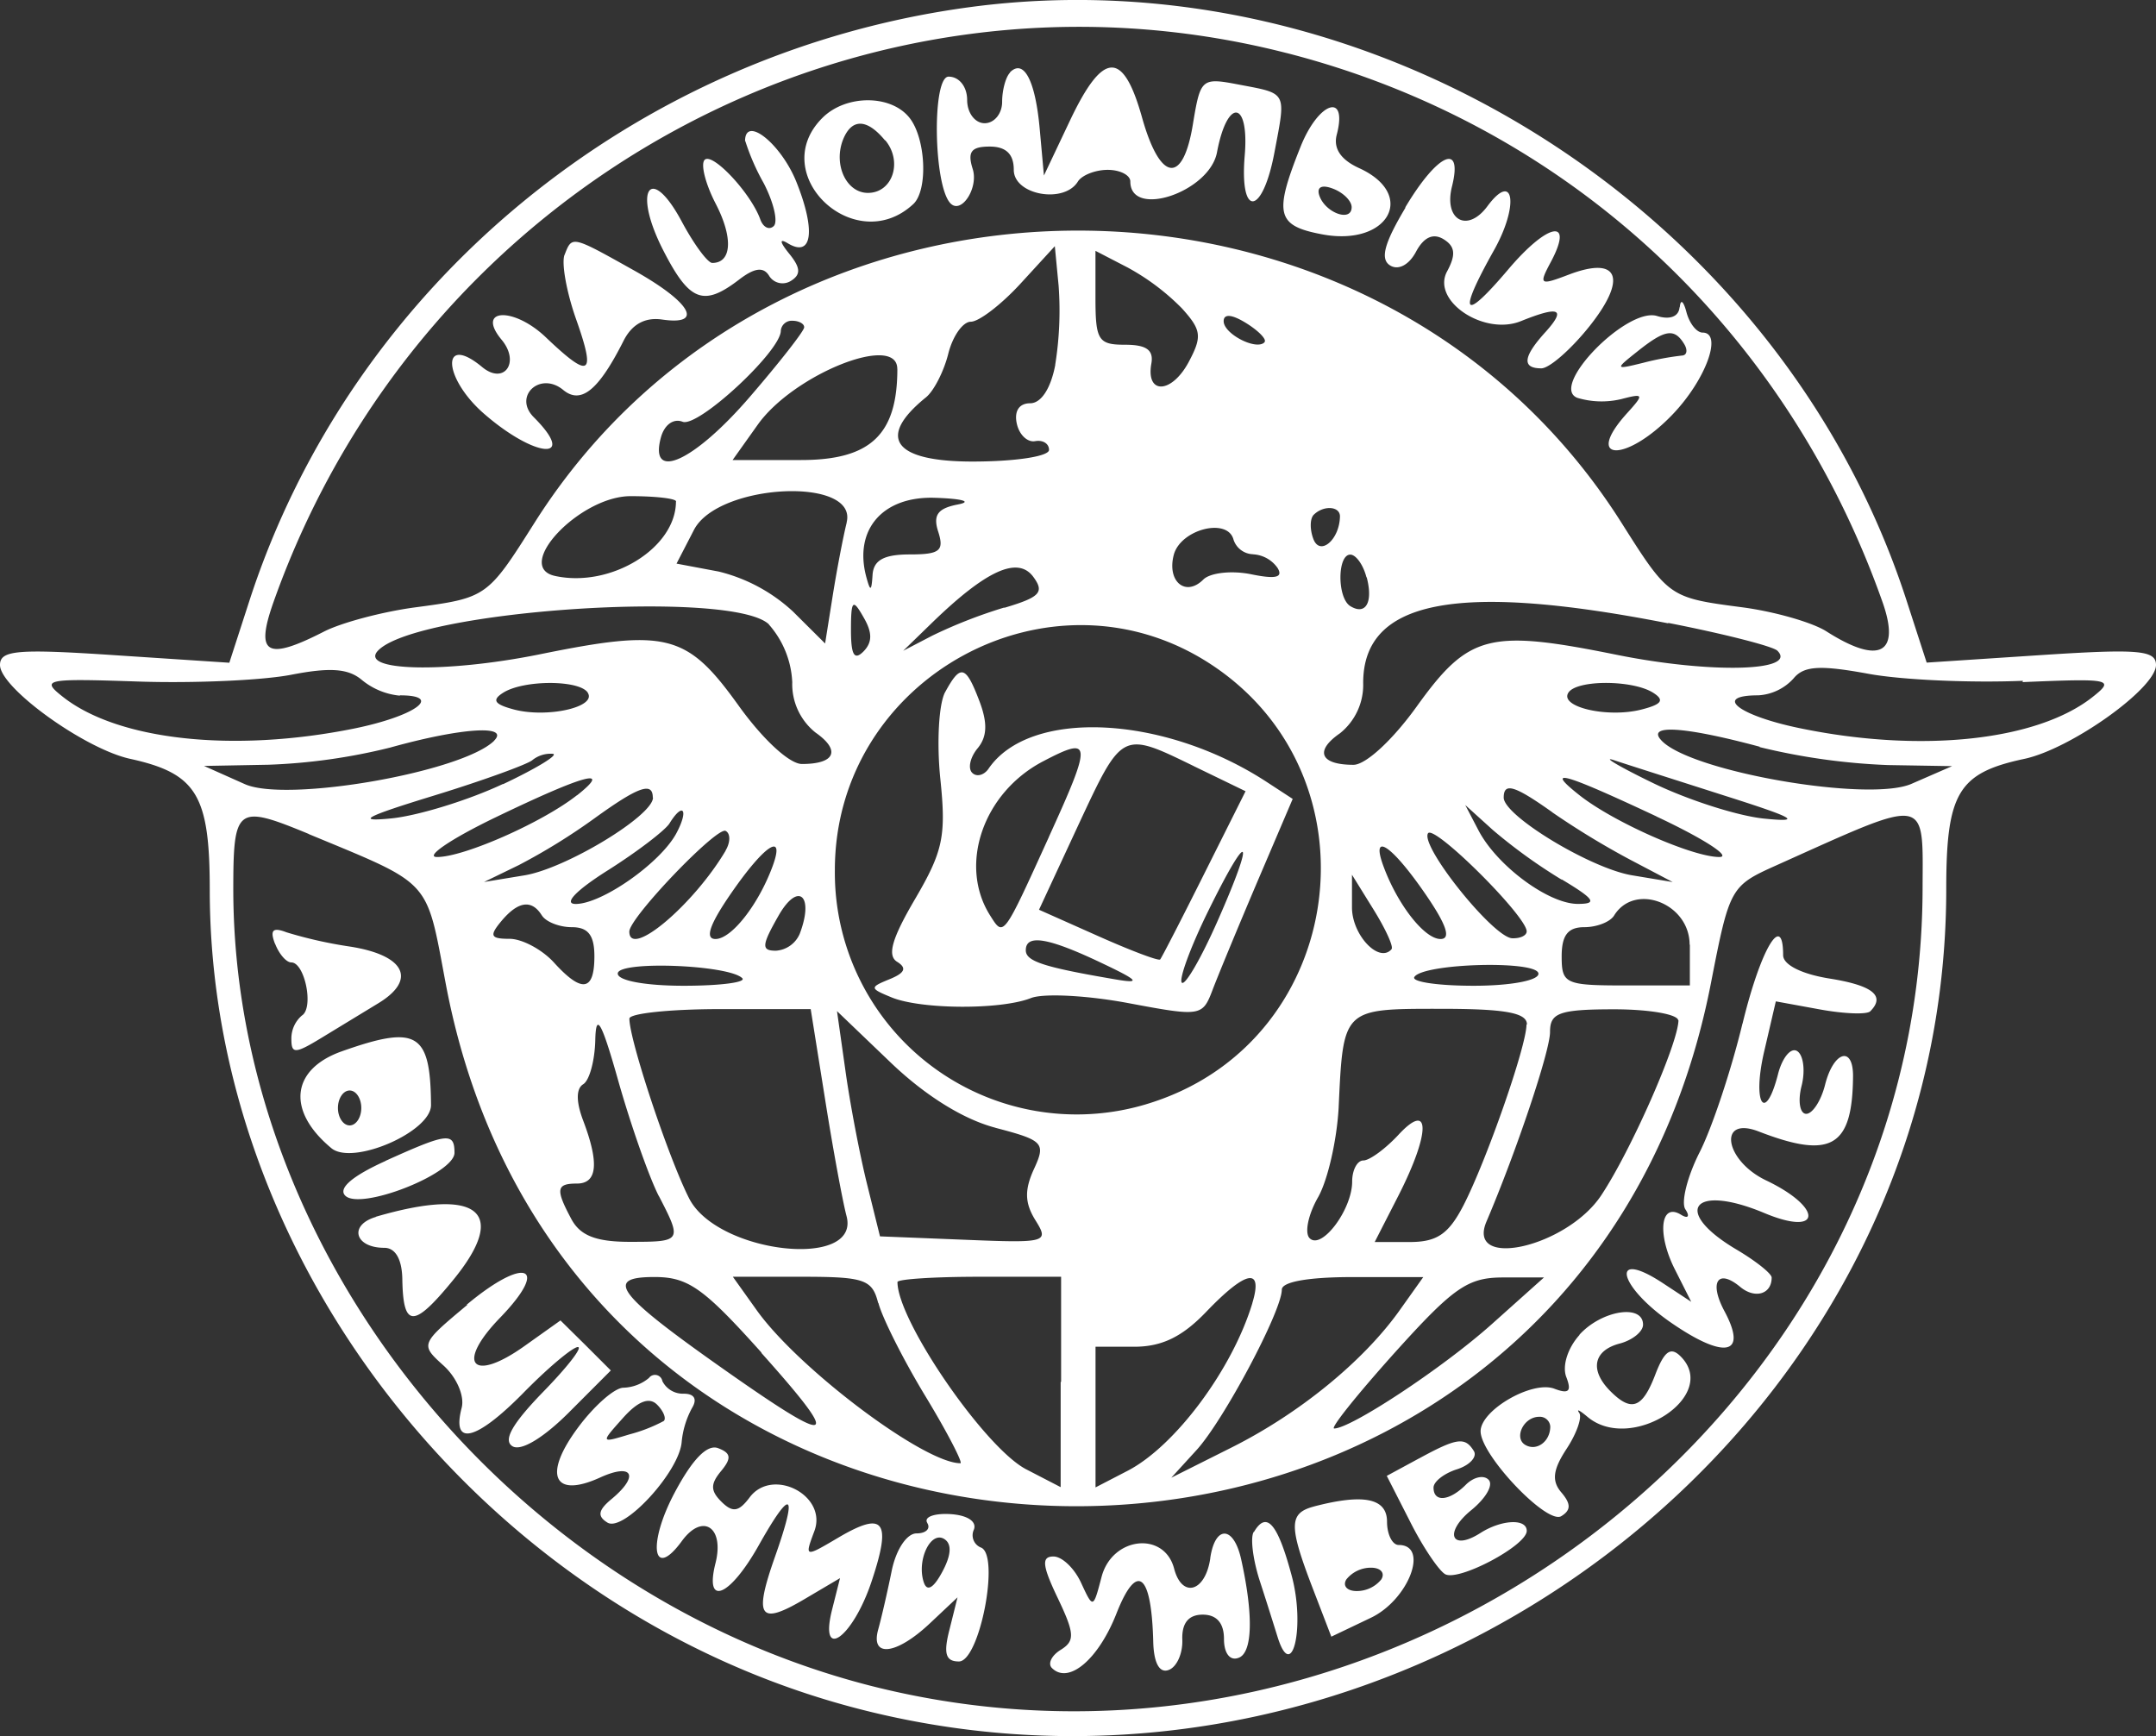 <svg xmlns="http://www.w3.org/2000/svg" viewBox="0 0 342.59 275.87"><rect x="0" y="0" width="342.59" height="275.87" fill="#333333" stroke="none"/><defs><style>.cls-1{fill:#fff;fill-rule:evenodd;}</style></defs><g id="Слой_2" data-name="Слой 2"><g id="svg"><g id="svgg"><path id="path0" class="cls-1" d="M154.06,1.14C100.81,8.31,56,45.24,39.68,95.31l-3.24,10-18.22-1.2C2.74,103.08,0,103.32,0,105.67,0,109.3,13.45,119,20.68,120.58c10.57,2.32,12.65,5.75,12.65,20.81,0,59.44,44,114.93,103.18,130.17,85.7,22.08,172.75-43.57,172.75-130.29,0-15.28,1.9-18.45,12.39-20.68,7.41-1.57,20.94-11.21,20.94-14.92,0-2.35-2.73-2.59-18.22-1.58l-18.22,1.2-3.24-10C282.82,33.48,218.08-7.48,154.06,1.14m50.36,7.28c44.33,11.34,79.3,43.56,94.72,87.27,2.89,8.2-.51,10-8.93,4.63-2.25-1.43-8.3-3.16-13.45-3.83-11.52-1.51-11.61-1.57-19.11-13.43-39.15-61.89-133.56-61.89-172.71,0C77.45,94.91,77.37,95,65.83,96.53c-5.14.7-11.6,2.42-14.35,3.83C42.41,105,40.54,104,43.4,95.84c23.54-66.72,93.48-104.69,161-87.42m-43.9,3.11c-.69.7-1.26,2.79-1.26,4.66s-1.25,3.39-2.78,3.39-2.78-1.64-2.78-3.7-1.23-3.7-2.95-3.7c-2.64,0-2.41,17.17.26,20.09,1.73,1.89,4.54-2.39,3.57-5.43-.86-2.72-.23-3.55,2.7-3.55,2.6,0,3.83,1.19,3.83,3.7,0,4,8,5.44,10.19,1.85.63-1,2.76-1.85,4.73-1.85s3.6.84,3.6,1.85c0,5.91,12.58,1.68,13.77-4.63,1.63-8.69,5.15-8.32,4.41.47-.85,10,2.82,9.63,4.72-.46,1.85-9.79,2.11-9.3-5.76-10.8-5.82-1.11-6-.92-7.18,6.21-1.56,9.77-5.22,9.33-8.11-1-3-10.67-6.18-10.54-11.41.46l-4.17,8.8-.67-7.41c-.69-7.68-2.52-11.17-4.71-9m-29.83,7.26c-8.94,8.94,5.17,22.31,14.45,13.69,2.39-2.22,2-10.61-.69-13.82-3-3.62-10.08-3.56-13.76.13m76,4.55c-4.29,10.71-3.83,12.58,3.39,13.94,10.53,2,15.17-6.3,5.9-10.52-2.92-1.33-4.12-3.13-3.55-5.31,1.78-6.79-2.88-5.26-5.74,1.89m-66-1c2.81,3.38,1.17,8.36-2.76,8.36-3.39,0-5.47-4.38-4-8.34,1.36-3.53,3.8-3.54,6.72,0m-22.2.11a35.62,35.62,0,0,0,2.91,6.66c1.61,3.1,2.32,6.18,1.6,6.85s-1.68.19-2.13-1.07c-1.49-4.16-7.6-10.7-8.84-9.46-.67.67.12,3.82,1.77,7,2.78,5.38,2.55,9.38-.56,9.38-.72,0-2.9-2.94-4.83-6.54-5-9.37-7.89-5.13-3,4.46,4.18,8.19,6.39,9.07,12,4.8,2.57-2,4-2.13,4.89-.63a2.5,2.5,0,0,0,3.44.76c1.6-1,1.54-2.08-.26-4.3-1.54-1.9-1.61-2.5-.22-1.66,3.86,2.32,4.45-2,1.36-9.73-2.44-6.1-8.17-10.67-8.17-6.52M223.33,33c-3.39,5.68-4.05,8.18-2.44,9.18,1.31.81,3-.08,4.11-2.17,1.25-2.34,2.74-3,4.38-2,1.85,1.14,2,2.46.55,5.14-2.48,4.65,5.86,10.25,11.74,7.88,6.05-2.44,7.24-2,4,1.63-3.66,4-3.9,5.87-.75,5.87,1.27,0,4.7-3,7.61-6.64,6.11-7.65,4.71-11.27-3.2-8.27-4.67,1.78-4.85,1.66-2.93-1.94,3.79-7.06-.37-6.38-6.72,1.11-7.22,8.52-8.12,7.38-2.3-3,4-7.1,3.23-12.73-1-7.06-3.19,4.35-7,2.26-5.66-3.09,1.78-7.11-2.3-5.28-7.43,3.33m-8.51-.05c0,2.43-4.21.91-5.14-1.86-.45-1.35.4-1.77,2.2-1.07,1.62.62,2.94,1.94,2.94,2.93M89.7,40.5c-.5,1.32.32,5.9,1.83,10.19,3.19,9,2.26,9.62-4.7,3-5.17-5-11.28-4.71-7.13.29,3,3.6.4,7.24-3.09,4.34-6.5-5.39-6.29,1.62.21,7.34,8.18,7.17,15.08,7.73,8,.64-3.33-3.32,1-7.36,4.67-4.34,2.83,2.34,5.62.07,9.59-7.8,1.32-2.62,3.39-3.77,6.09-3.39,6.75,1,4.64-2.73-4.48-7.83-9.94-5.56-9.78-5.52-11-2.39m78,17.39c-.71,3.77-2.24,6.14-4,6.14s-2.56,1.26-2.12,3.24c.39,1.78,1.7,3,2.91,2.78s2.21.37,2.21,1.39-5.29,1.85-12.17,1.85c-12.52,0-15.28-3.8-7.4-10.19,1.26-1,2.86-4.14,3.56-6.94s2.31-5.09,3.59-5.09,4.81-2.71,7.84-6l5.5-6,.61,6.36a54.32,54.32,0,0,1-.55,12.5M187.81,49c3.11,3.45,3.24,4.47,1.05,8.57-2.7,5-6.79,5.18-5.91.21.39-2.18-.81-3-4.17-3-4.26,0-4.71-.7-4.71-7.45V39.86l5.1,2.64A36.73,36.73,0,0,1,187.81,49m79.07-.16c-.13,1.47-1.53,2-3.55,1.38-4.77-1.52-17.23,11.25-12.68,13a13.45,13.45,0,0,0,7,.19c3.56-.93,3.63-.77.89,2.25-7,7.74-.15,7.91,7.24.19,5.29-5.52,8-13,4.76-13-.94,0-2.09-1.46-2.56-3.24s-.94-2.15-1.06-.8m-66,5.59c-1.32,1.32-6.48-1.35-6.48-3.36,0-1.22,1.33-1.1,3.62.33,2,1.25,3.28,2.61,2.86,3m-73.14-2.35c0,.57-3.91,5.57-8.69,11.11-8.78,10.17-15.93,13.46-14.1,6.48.54-2.09,2-3.17,3.48-2.59,2.48.95,15.6-11.22,15.6-14.46a1.74,1.74,0,0,1,1.86-1.59c1,0,1.85.47,1.85,1m139.81,2.65c.63,1,.47,1.86-.35,1.88a44.08,44.08,0,0,0-6.13,1.15c-4.51,1.11-4.54,1.06-.92-1.81,4.36-3.48,5.85-3.73,7.4-1.22m-125,4c0,10.45-4.26,14.48-15.31,14.48H116.41l4-5.62c5.69-8,22.17-14.59,22.17-8.86M107.41,79.68c0,7.4-10.34,13.77-19.21,11.84-6.68-1.46,3.92-12.68,12-12.68,4,0,7.23.38,7.23.84M134.55,83c-.57,2.29-1.58,7.56-2.24,11.71l-1.2,7.54L126,97.17a26.68,26.68,0,0,0-11.8-6.35l-6.7-1.26,2.77-5.36c3.83-7.42,26.08-8.51,24.26-1.19m17.68-2.85c-3.21.62-4,1.68-3.11,4.38.95,3,.21,3.56-4.55,3.56-4.09,0-5.74.91-5.9,3.24-.17,2.66-.35,2.72-1,.32-2-7.5,2.6-12.83,10.9-12.56,4.39.14,6,.61,3.66,1.06m60.71,1.92c-.08,3.7-3.17,6.32-4.22,3.58-.58-1.51-.56-3.25.05-3.86,1.56-1.55,4.2-1.38,4.17.28m-13.84,6A5.09,5.09,0,0,1,203,90.24c.94,1.53-.29,1.82-4.25,1-3.07-.61-6.46-.23-7.54.85-2.81,2.81-5.8.32-4.7-3.91,1.07-4.07,8.58-6,9.5-2.42a3.36,3.36,0,0,0,3.13,2.31m-39.54,8.46A78.45,78.45,0,0,0,148.15,101l-4.63,2.41,4.53-4.4c8.65-8.4,13.68-10.68,16.14-7.35,1.81,2.46,1.09,3.23-4.63,4.93m57.61-4.86c1.05,4-.16,6.09-2.61,4.58-2.1-1.3-2.07-8.18,0-8.18.9,0,2.06,1.62,2.57,3.6m-94.95,7.51a14.88,14.88,0,0,1,3.71,9.16,9.84,9.84,0,0,0,3.69,8c4.06,2.84,3.12,5-2.15,5-2,0-6.23-3.94-10.06-9.27C109.15,100.68,106,99.85,85.63,104c-14.95,3-28.83,2.66-25.51-.67,6.41-6.42,56.47-9.71,62.1-4.08m15,4.26c-1.49,1.49-2,.56-2-3.42,0-4.79.3-5,2-2,1.43,2.45,1.41,4-.05,5.47m127.91-4.58c8.84,1.73,16.65,3.72,17.35,4.42,3.31,3.31-10.62,3.66-25.53.65-20.32-4.11-23.52-3.28-31.78,8.21-3.83,5.33-8.1,9.27-10.05,9.27-5.28,0-6.22-2.19-2.16-5a9.85,9.85,0,0,0,3.7-8c0-13.17,14.85-16.08,48.47-9.48m-72.53,6.6c26.88,17.79,21.46,59.17-9.09,69.39a38.43,38.43,0,0,1-50.8-36.78c0-30.66,34.48-49.43,59.89-32.61m-129,4.84c7,0,2.37,3.33-7.4,5.3-19.1,3.83-37.32,1.84-46.08-5-3.65-2.86-3-3,12-2.49,8.73.29,19.62-.19,24.21-1.08,6.18-1.2,9.08-1,11.25.85a11.14,11.14,0,0,0,6,2.47m257.85-2.15c14.12-.6,14.73-.47,11.09,2.4-8.76,6.89-27,8.88-46.09,5-10-2-14.37-5.3-7-5.3A8.17,8.17,0,0,0,285,107.8c1.64-2,4.2-2.14,11.8-.75,5.34,1,16.43,1.48,24.65,1.13M150.17,110c-1,1.87-1.34,8.07-.75,13.77.94,9.08.44,11.47-4,19.06-3.69,6.29-4.48,9-2.87,10s1.21,1.78-1.18,2.76c-3.22,1.31-3.2,1.46.31,2.9,4.66,1.92,17.36,2,22.15.1,2-.78,8.94-.42,15.43.8,11.56,2.17,11.81,2.13,13.42-2.1.9-2.37,4.13-10.17,7.18-17.34l5.55-13-4.09-2.67c-16.37-10.7-37.75-11.72-44.26-2.1-.71,1-1.87,1.33-2.58.62s-.32-2.46.86-3.89c1.52-1.83,1.61-4,.31-7.45-2.19-5.76-3-6-5.47-1.47m-56.77.12c1.39,2.25-6.41,4-11.67,2.65-3.19-.84-3.64-1.51-1.79-2.68,3.27-2.08,12.17-2.06,13.46,0m169.28,0c1.86,1.18,1.38,1.85-1.91,2.68-5.36,1.35-13-.41-11.57-2.68,1.29-2.08,10.19-2.08,13.48,0m-184.14,7.6c-5,5-33,9.9-39.65,6.92l-6.48-2.89,10.18-.19A93.66,93.66,0,0,0,62,118.79c11.33-3.16,19.08-3.66,16.5-1.08m201.09,1A102.09,102.09,0,0,0,300,121.57l10.19.17-6.47,2.82c-6.74,2.93-34.68-1.86-39.61-6.79-2.73-2.73,3.35-2.38,15.52.89M166.67,133c-7.33,16.11-7.17,15.89-9.34,12.47-5.06-8-1.13-19.5,8.41-24.49,7.77-4.07,7.84-3.17.93,12m23-11.25,8.25,4-6.57,13.12c-3.61,7.22-6.76,13.34-7,13.61s-4.66-1.4-9.84-3.71l-9.41-4.19,6.23-13.42c7-15,6.89-15,18.33-9.42M79.93,124.57c-5.45,2.57-13.36,5-17.6,5.46-5.95.6-4.43-.22,6.69-3.63,7.91-2.43,14.92-5,15.58-5.62a4.61,4.61,0,0,1,3.21-1c1.1.08-2.45,2.26-7.88,4.83m194.14,1.83c11.24,3.57,12.42,4.26,6.19,3.63-4.24-.44-12.15-3-17.59-5.64s-8.22-4.31-6.19-3.63,10,3.21,17.59,5.64m-182.4-.07c-5.49,4.33-18,9.84-22.23,9.81-2,0,2.13-2.84,9.26-6.28,14.17-6.83,18.72-8.07,13-3.53m171.51,3.37c7.52,3.53,12,6.43,10,6.44-4.24,0-16.74-5.49-22.22-9.81-5.65-4.46-2.73-3.65,12.25,3.37m-159.48-3c0,2.89-13.84,11.27-20.41,12.35l-6.44,1.06,5.56-2.7a98.2,98.2,0,0,0,12-7.42c6.92-5,9.26-5.86,9.26-3.29m142.93,2.34A128.9,128.9,0,0,0,259,136.59l6.79,3.57-6.44-1.07c-6.57-1.08-20.41-9.46-20.41-12.35,0-2.46,1.72-1.94,7.74,2.34M49.07,132.54c19.74,8.2,18.58,6.94,21.77,23.83,20.9,110.65,179.33,110.61,201,0,3-15.4,3.12-15.59,10.5-18.9,24.34-10.93,23.2-11.12,23.16,3.79-.21,84-84.5,147.75-167.33,126.57C80.53,253,37.22,199,37.07,141.52c0-13.35.5-13.75,12-9m58.41-.12c-2.52,4.71-11.82,11.24-16,11.24-2,0,0-2.13,5.16-5.38,4.66-2.95,9-6.28,9.73-7.4,2.17-3.52,3.11-2.21,1.11,1.54m140.67,7.33c5.26,3.16,5.74,3.9,2.56,3.9-4.66,0-12.86-6.07-15.79-11.71l-2.09-4,4.42,4a85,85,0,0,0,10.9,7.86M115.3,135.18c-5.14,8.67-15.3,17.2-15.3,12.85,0-2.21,13.88-16.69,15.3-16,.78.4.78,1.8,0,3.11M242.59,148c0,.65-1,1.14-2.31,1.09-3-.13-14.63-14.62-13.37-16.67.93-1.5,15.68,13.16,15.68,15.58M122.77,137.64c-2.26,6.12-6.53,11.57-9.08,11.57-1.73,0-.93-2.33,2.53-7.33,5.3-7.67,8.59-9.79,6.55-4.24m70.69,8.74c-2.6,5.89-5.15,10.28-5.66,9.77s1.35-5.6,4.14-11.29c6.58-13.41,7.65-12.34,1.52,1.52m32.91-4.5c3.46,5,4.27,7.33,2.53,7.33-2.55,0-6.82-5.45-9.07-11.57-2.05-5.55,1.24-3.43,6.54,4.24m-99.3,6.52a4.44,4.44,0,0,1-3.78,2.67c-2.34,0-2.28-.83.41-5.55,3.12-5.49,5.72-3.27,3.37,2.88m94.05,2.43c-2,2.3-6.3-2.27-6.29-6.65V139l3.44,5.55c1.9,3.06,3.18,5.87,2.85,6.25m-135-5.32c.63,1,2.76,1.85,4.74,1.85,2.6,0,3.59,1.28,3.59,4.63,0,5.6-2,5.88-6.48.93-1.84-2-5-3.71-7-3.71-3,0-3.26-.46-1.34-2.77,2.68-3.23,4.87-3.54,6.48-.93m182.41,4.63v6.48H258.33c-9.63,0-10.18-.25-10.18-4.63,0-3.35,1-4.63,3.59-4.63,2,0,4.11-.83,4.74-1.85,3.28-5.31,12-1.94,12,4.63M43.7,149.93c.63,1.65,1.79,3,2.58,3,2.16,0,3.62,7.25,1.69,8.44a4.82,4.82,0,0,0-1.67,3.75c0,2.35.61,2.33,4.63-.11l9.2-5.6c6.16-3.75,4.21-7.64-4.53-9a69.17,69.17,0,0,1-10.09-2.27c-2.17-.84-2.65-.34-1.81,1.84M175,153c5.92,2.8,6.38,3.33,2.32,2.64C165.86,153.69,163,152.76,163,151c0-2.62,3.59-2,12,2m101.88,9.65c-1.78,7.38-4.84,16.58-6.8,20.43s-3,8-2.27,9.09.45,1.56-.7.85c-3.24-2-3.83,3-1,8.63l2.63,5.21-4.56-3c-8.44-5.53-7.09.51,1.42,6.36s12.14,5.08,8.42-1.87c-2.48-4.63-1.06-6.82,2.5-3.86,2.35,1.95,5,1.17,5-1.48,0-.63-2.5-2.62-5.55-4.43-10.4-6.14-7-10.6,4.4-5.82,9.14,3.82,9.38-.84.27-5.19-6.63-3.16-7.72-10.3-1.19-7.78,11.54,4.47,14.92,2.48,15-8.82,0-4.87-3.11-3.89-4.44,1.39-.64,2.55-2,4.63-3,4.63s-1.36-2-.74-4.43.29-4.92-.7-5.54-2.32,1-3,3.5c-2.05,8.15-4.18,4.92-2.25-3.4l1.86-8,7,1.28c3.85.7,7.44.84,8,.3,2.45-2.45.4-4.11-6.43-5.2-4.47-.71-7.41-2.19-7.41-3.72,0-7-3.57-1-6.45,10.88m-158.94-7.22c.66.66-3.53,1.2-9.3,1.2-6.09,0-10.49-.81-10.49-1.94,0-2.07,17.63-1.41,19.79.74m126.51-.71c0,1.08-4.46,1.91-10.3,1.91-5.66,0-9.9-.62-9.42-1.39,1.38-2.2,19.72-2.69,19.72-.52M104.67,190c3.75,7.25,3.7,7.33-4.6,7.33-5.37,0-7.86-1-9.26-3.58-2.56-4.78-2.43-5.68.86-5.68s3.53-3.32,1-10c-1.14-3-1.14-5.08,0-5.78,1-.61,1.84-3.76,1.92-7,.1-4.55,1-3,3.74,6.76,2,7,4.84,15.05,6.35,18m26.43-15.35c1.25,7.89,2.79,16.22,3.4,18.52,2.3,8.55-20.52,6-25-2.78-3.29-6.46-9.5-25.14-9.5-28.58,0-.83,6.48-1.51,14.41-1.51h14.4l2.29,14.35m27.1,4.52c7.64,2,8,2.41,6.06,6.6-1.5,3.29-1.43,5.36.26,8.08,2.2,3.52,1.81,3.63-11.21,3.1l-13.49-.54-2.11-8.52c-1.15-4.69-2.68-12.73-3.39-17.88L133,160.67l8.54,8.18c5.43,5.2,11.49,9,16.63,10.35m84.39-16.39c0,3.42-6.34,21.56-10,28.7-2.37,4.59-4.22,5.85-8.57,5.85h-5.55l3.75-7.33c5.15-10.1,5.13-15.23,0-9.68-2.08,2.23-4.58,4.05-5.55,4.05s-1.78,1.51-1.78,3.35c0,4.45-4.86,10.93-6.76,9-.83-.83-.23-3.75,1.33-6.48s3-9.14,3.28-14.23c.73-15.85.63-15.74,16.16-15.74,10.29,0,13.76.62,13.76,2.48m24.08-.7c0,3.62-7.5,20.66-12.26,27.84-5.45,8.24-21.55,11.92-18.24,4.17C241,182.85,246.3,167,246.3,164s1.31-3.62,10.18-3.62c5.6,0,10.19.8,10.19,1.78M54.3,167.06c-8.07,2.86-8.78,9.47-1.64,15.39,3.39,2.81,15.87-2.61,15.83-6.87-.09-11.51-2.18-12.77-14.19-8.52m3.11,9c0,1.52-.84,2.77-1.85,2.77s-1.86-1.25-1.86-2.77.84-2.78,1.86-2.78,1.85,1.25,1.85,2.78m3.85,8.42c-5.3,2.4-7.56,4.35-6.4,5.51,2.4,2.4,17.36-3.47,17.36-6.81s-1.21-3.12-11,1.3m-1.48,8.89c-4.36,1.28-3.37,4.91,1.33,4.91,1.77,0,2.81,1.83,2.86,5,.13,7.75,1.78,7.8,8,.21,9-10.93,4.17-14.94-12.23-10.14m14.55,14c-7.46,6.23-7.48,6.29-3.76,9.65,2.09,1.9,3.35,4.84,2.87,6.7-1.61,6.16,2.23,5.28,9.64-2.2,4-4.1,8-7.45,8.82-7.45s-1.72,3.24-5.58,7.19c-4.84,5-6.34,7.63-4.81,8.57,1.34.83,4.89-1.3,8.93-5.33l6.7-6.71-4-4-4-3.95-5.71,4.06c-8.34,5.94-11,2.85-3.88-4.5,8-8.27,4-9.84-5.3-2.07M121,215c12.86,14.38,11.69,15-5.4,3-17.64-12.39-19.71-15.08-11.61-15.08,5.35,0,7.79,1.73,17,12m18.59-7.88c.58,2.3,3.94,9,7.47,14.82s6,10.65,5.56,10.65c-5.79,0-25.71-15-32.35-24.29l-3.81-5.34h11c9.9,0,11.15.43,12.09,4.16m29,12.55v16.72l-5.47-2.83c-6.57-3.4-20.46-23.61-20.46-29.76,0-.46,5.84-.84,13-.84h13v16.71M199,207.08c-3.19,10.53-12.27,22.72-19.82,26.63l-5.1,2.64V214h6.14c4.4,0,7.64-1.57,11.46-5.56,6.33-6.6,9.05-7.12,7.32-1.39m23.39,1.18c-5.76,8.08-15.87,16.34-26.61,21.74l-9.66,4.84,4-4.38c4.3-4.69,13.56-22.1,13.56-25.5,0-1.26,4.27-2,11.24-2h11.24l-3.8,5.34M237,210.45c-7.85,7-22.36,16.54-25,16.54-.67,0,3.65-5.39,9.58-12,9.39-10.42,11.64-12,17.28-12l6.48,0L237,210.45m14,1.66c-1.89,2.08-2.79,4.94-2.12,6.69.88,2.28.41,2.75-1.89,1.87-3.54-1.35-11.83,3.47-11.72,6.83.13,3.86,10.58,14.81,12.82,13.42,1.55-.95,1.56-1.95,0-3.78s-1.33-3.61.85-6.93c1.6-2.44,2.49-5,2-5.7s.07-.41,1.29.61c6.93,5.87,21.1-3.3,14.82-9.59-1.57-1.57-2.58-.85-4,2.83-2.06,5.42-3.79,6.07-7.15,2.71s-2.7-6.49,1.48-7.58c2-.53,3.7-1.88,3.7-3,0-3.34-6.59-2.29-10.12,1.61M103.07,219a6.63,6.63,0,0,1-4,1.51c-1.41,0-4.69,2.89-7.28,6.41-5.54,7.48-3.83,11.23,3.57,7.86,5.18-2.36,6.28-.29,1.82,3.42-2.13,1.76-2.3,2.73-.66,3.74,2.56,1.58,11.45-8.09,11.8-12.83a14.08,14.08,0,0,1,1.64-5.37c.87-1.42.37-2.28-1.32-2.28a3.65,3.65,0,0,1-3.39-2,1.19,1.19,0,0,0-2.14-.49m2.36,6.83a24.93,24.93,0,0,1-5.43,2.12c-4.62,1.4-4.63,1.4-1.06-2.59,2.39-2.68,4.18-3.38,5.43-2.13,1,1,1.5,2.2,1.06,2.6m140.87.87c0,2.41-2.2,4-4,2.91s-.26-4.45,2.25-4.45a1.66,1.66,0,0,1,1.75,1.54M107.19,237.21c-4.35,8.19-3.46,14,1.17,7.65,3.3-4.5,6.78-2.19,5.33,3.54-1.77,7,2.26,5.38,6.89-2.87,5.21-9.26,6.23-8.54,2.57,1.83-3.42,9.7-2.5,11,4.76,6.7l5.57-3.29-1.26,5c-2.1,8.35,3.29,4.5,6.28-4.49,3.2-9.58,2-11.23-5.2-7-5.47,3.23-5.47,3.23-3.89-1,2.1-5.66-6.67-10.19-10.3-5.33-1.72,2.29-2.69,2.44-4.46.69s-1.77-2.83-.08-4.87,1.62-2.86-.45-3.65c-1.74-.67-4.09,1.74-6.93,7.09m118.27-5.45-5.1,2.76,3.68,7.22c2,4,4.53,7.74,5.56,8.38,2.05,1.27,13-4.51,13-6.86,0-2-4-1.79-7.32.31-4.66,3-5.91,0-1.51-3.59,2.31-1.88,3.56-4,2.78-4.83s-2.4-.44-3.61.76c-2.62,2.63-5.15,2.86-5.15.47,0-.95,1.68-2.26,3.73-2.91s3.25-2,2.67-2.91c-1.41-2.27-2.65-2.1-8.72,1.2m-16.66,7.62c-4,1.05-4.05,3-.26,12.89l3,7.8,6.28-3c6-2.86,9.32-11.57,4.42-11.57-1,0-1.85-1.67-1.85-3.7,0-3.72-3.68-4.49-11.57-2.43M147.34,242c.57.91-.21,1.66-1.71,1.66s-3.24,2.48-3.95,6c-.67,3.31-1.63,7.47-2.13,9.26-1.27,4.53,2.85,4.06,8.17-.93l4.43-4.17-1.27,5.1c-1,3.85-.61,5.09,1.49,5.09,3.32,0,6.59-17.08,3.46-18.12a2.1,2.1,0,0,1-1.08-2.83c.5-1.3-1.05-2.31-3.79-2.47-2.55-.14-4.18.48-3.62,1.39m51.87,1.45c-.56.9-.12,4.44,1,7.87s2.36,7.41,2.81,8.85c2.3,7.34,4.39-1.71,2.24-9.73-2.24-8.39-4-10.37-6-7m-49.52,6.33c-1.4,2.62-2.44,3.22-2.95,1.68-1.16-3.48,1.08-8.22,3.25-6.88,1.23.76,1.13,2.54-.3,5.2m42.57-2.1c-.79,5.33-4.49,6.37-5.74,1.61-1.57-6-9.85-5.08-11.53,1.31-1.33,5.08-1.34,5.08-3.26.93-1.06-2.29-3-4.17-4.39-4.17-1.93,0-1.78,1.45.68,6.59,2.7,5.66,2.76,6.83.48,8.24-1.46.9-2.09,2.2-1.4,2.89,2.65,2.65,7.39-1.36,10.26-8.67,3.25-8.25,5.57-6.45,5.84,4.53.09,3.36,1,5,2.45,4.45,1.27-.45,2.25-2.6,2.17-4.79-.1-2.67,1-4,3.24-4s3.38,1.36,3.38,3.86c0,2.28.95,3.53,2.32,3,2.23-.79,2.38-6.8.4-15.7-1.19-5.31-4.13-5.4-4.9-.15m27.18,3.39a5,5,0,0,1-3.92,1.85c-1.53,0-2.26-.84-1.63-1.85a5,5,0,0,1,3.92-1.86c1.53,0,2.26.84,1.63,1.86"/></g></g></g></svg>